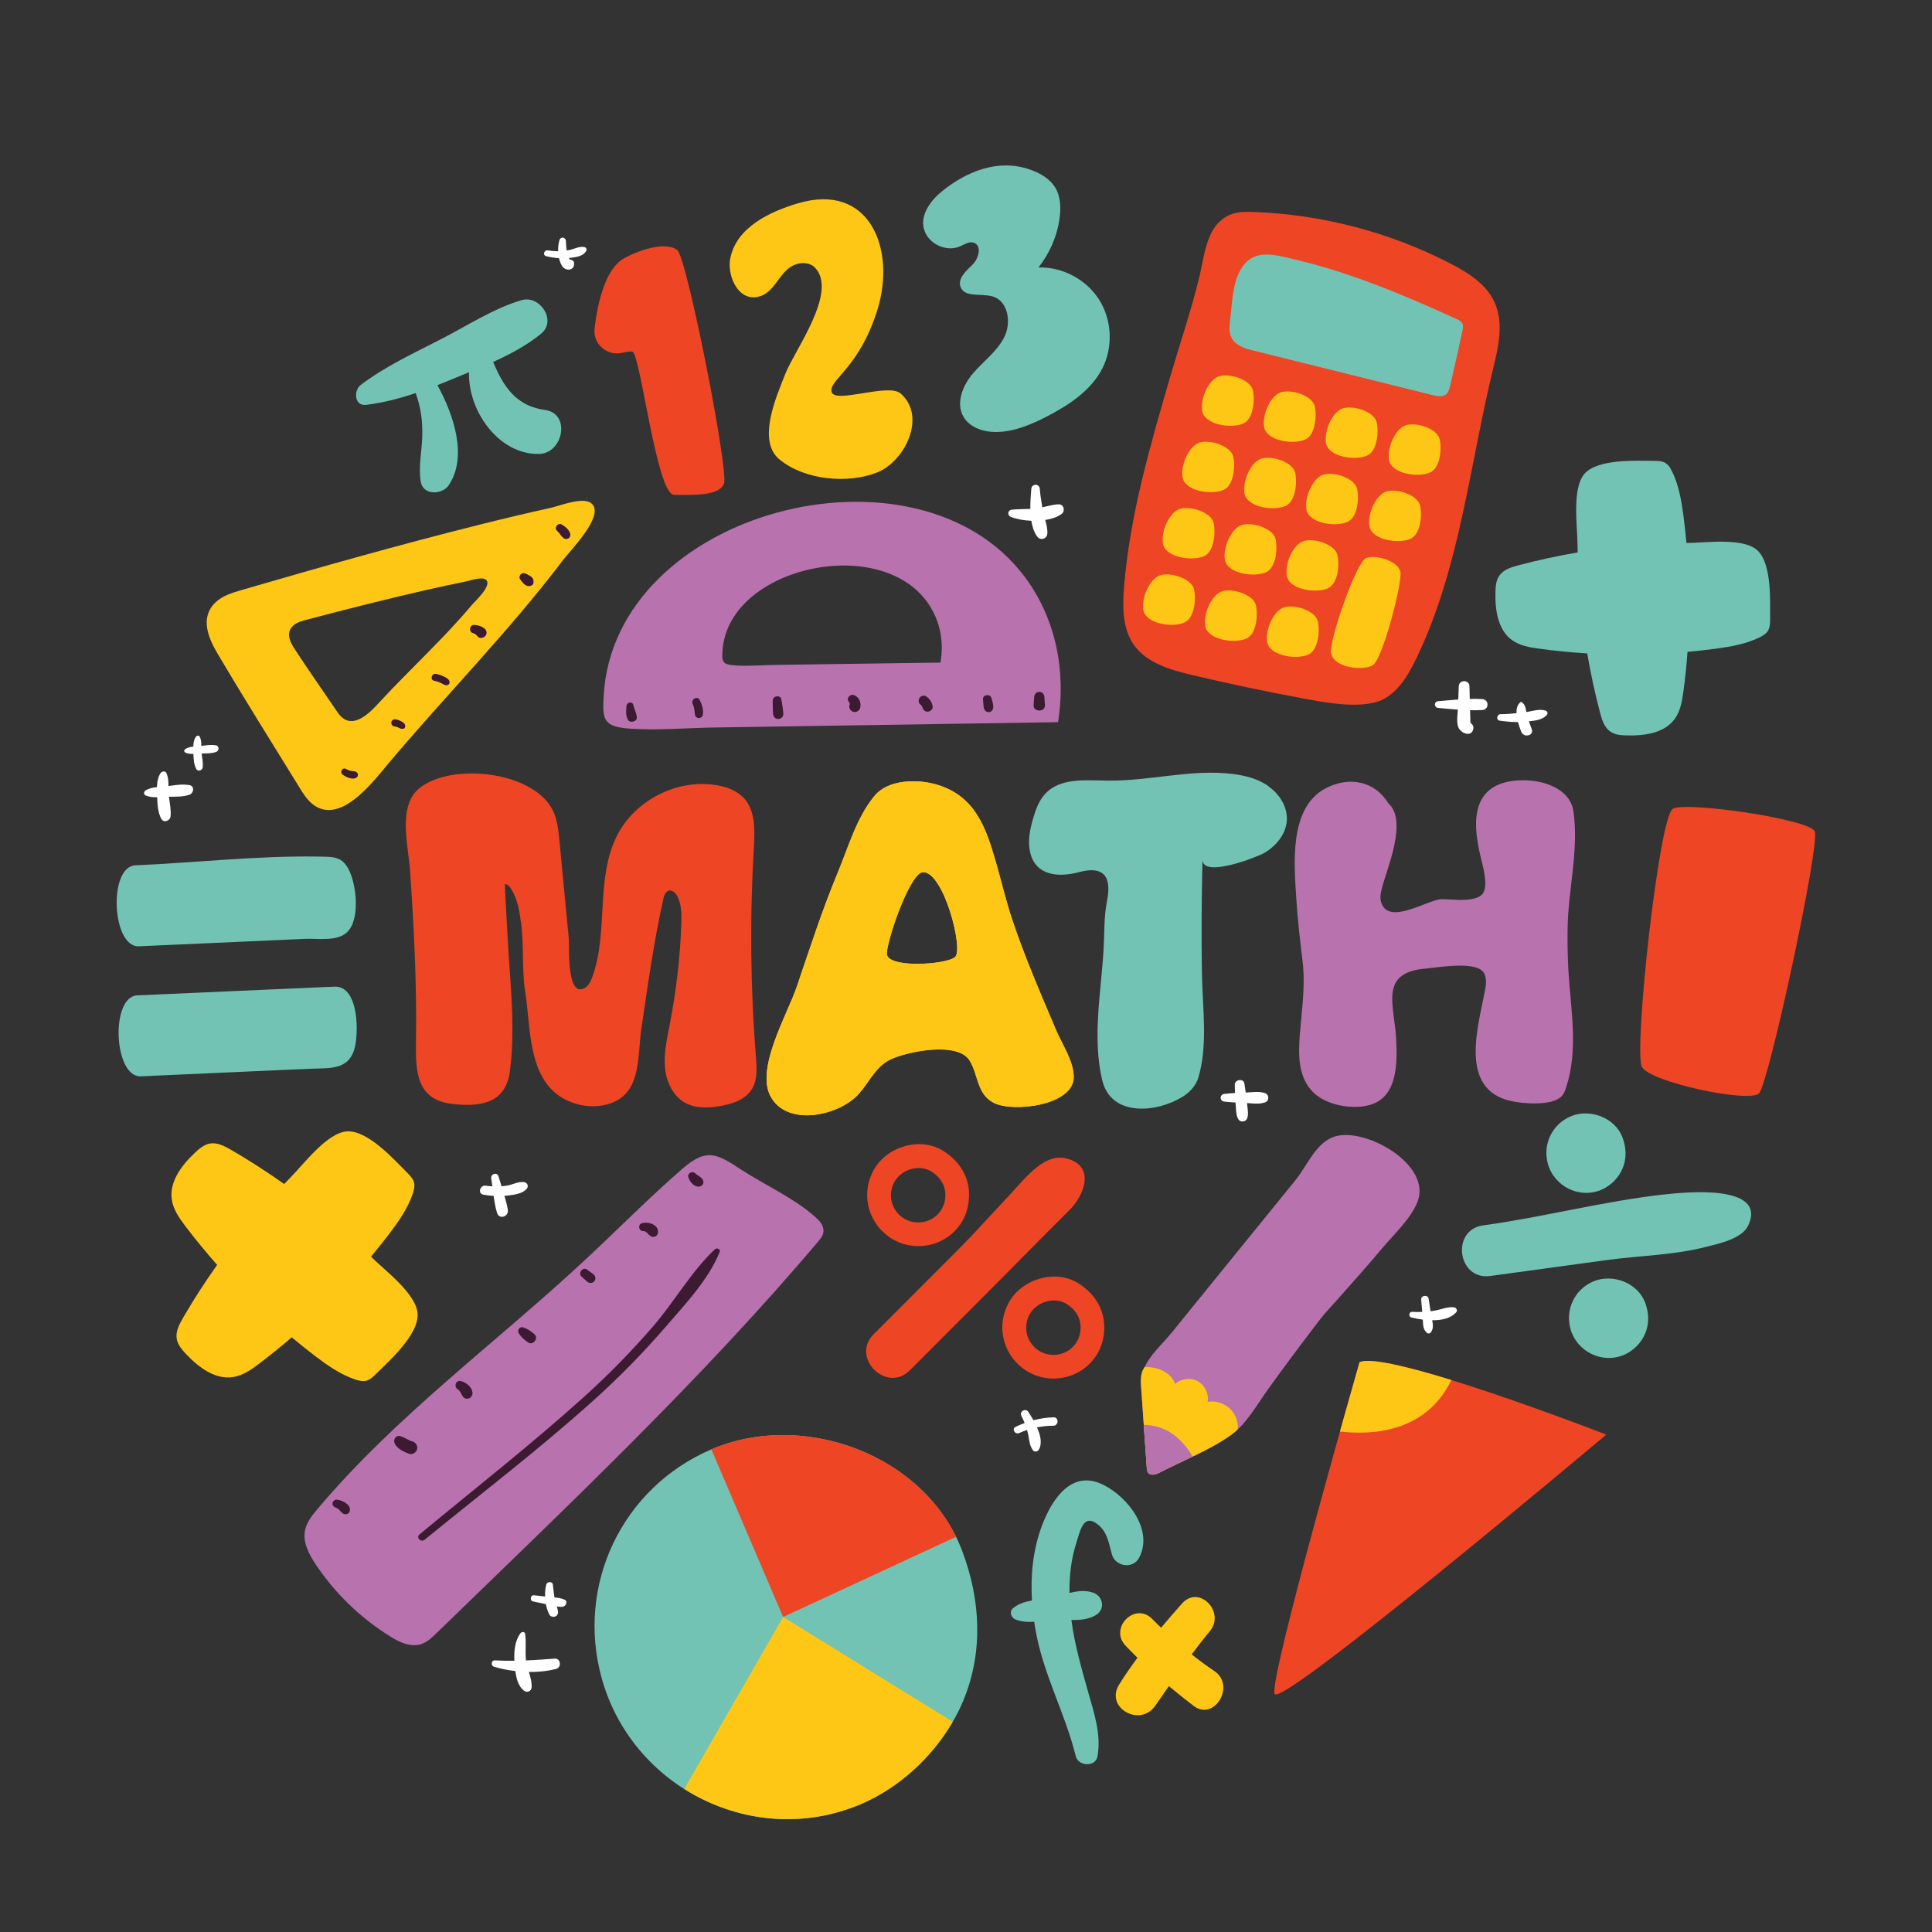 <?xml version="1.0" encoding="utf-8"?>
<!-- Generator: Adobe Illustrator 23.1.0, SVG Export Plug-In . SVG Version: 6.00 Build 0)  -->
<svg version="1.1" id="Layer_1" xmlns="http://www.w3.org/2000/svg" xmlns:xlink="http://www.w3.org/1999/xlink" x="0px" y="0px"
	 viewBox="0 0 2000 2000" style="enable-background:new 0 0 2000 2000;" xml:space="preserve">
<rect x="0" y="0" width="2000" height="2000" fill="#333333" stroke="none"/>
<style type="text/css">
	.st0{fill:#FFC715;}
	.st1{fill:#B872AE;}
	.st2{fill:#73C3B4;}
	.st3{fill:#EE4524;}
	.st4{fill:#3C1A32;}
	.st5{fill:#FFFFFF;}
</style>
<path class="st0" d="M612,520.9c-8.8-6.9-32.7,2.8-42.2,4.9c-24.5,5.4-48.9,11.2-73.2,17.3c-82.8,20.7-164.8,43.9-246.8,67.8
	c-9.6,2.8-19.6,5.8-26.8,12.8c-16.2,15.6-7.5,36.5,2.1,52.7c27.6,46.7,56.4,92.6,84.9,138.8c3.8,6.2,7.8,12.6,13.5,17.2
	c28.3,22.4,62.1-22.4,77.7-41c59.2-70.5,126-138,182.1-212.2C590.2,569.9,627.2,533,612,520.9z M488,626.8
	c-28.7,34.2-62.9,65.4-93.1,97.9c-8,8.6-25.3,29.3-39.7,18.9c-2.9-2.1-5-5-6.9-7.9c-14.6-21.3-29.3-42.5-43.4-64
	c-4.9-7.5-9.4-17.1-1.1-24.3c3.7-3.2,8.8-4.6,13.7-5.9c41.9-11,83.9-21.7,126.2-31.3c12.5-2.8,24.9-5.5,37.5-8
	c4.9-1,17.1-5.4,21.6-2.3C510.4,605.6,491.5,622.6,488,626.8z"/>
<g>
	<path class="st1" d="M1200.4,1524.3c-3.8,2-9.1,3.7-11.8,0.3c-1.2-1.5-1.4-3.5-1.5-5.3c-2-27.9-3.9-55.8-5.9-83.7
		c-1.7-24.7,17.7-38.8,31.6-55.9c8.6-10.6,17.1-21.1,25.7-31.7c17.1-21.1,34.3-42.2,51.4-63.3c17.1-21.1,34.3-42.2,51.4-63.3
		c11.9-14.7,20.9-38.7,40.4-44.9c31.5-9.9,100.8,29,85.7,67.6c-6.8,17.4-25,34.3-36.8,48.4c-15.1,17.9-30.7,35.4-46.3,53
		c-6,6.8-12.4,13.4-17.9,20.5c-18.3,23.9-36.4,47.9-53.9,72.4c-11.6,16.1-21.9,35.5-38.4,47.2
		C1251.9,1501.3,1224.5,1511.9,1200.4,1524.3z"/>
	<path class="st0" d="M1182.1,1420.7c-1.5,4.8-1.2,10-0.8,15c2,27.9,3.9,55.8,5.9,83.7c0.1,1.9,0.3,3.9,1.5,5.3
		c2.7,3.3,8,1.6,11.8-0.3c24.1-12.5,51.5-23.1,73.7-38.8c2.5-1.8,4.9-3.8,7.1-5.9c0.5-6.4-1.3-13-5.1-18.1
		c-5.9-7.9-16.4-12.1-26.1-10.4c1.5-8.2-2.8-17.2-10.1-21.3c-7.3-4.1-17.2-2.9-23.4,2.7c-4.8-12.3-18.1-17.7-31.7-17.5
		C1183.7,1416.8,1182.7,1418.7,1182.1,1420.7z"/>
	<path class="st1" d="M1188.6,1524.7c2.7,3.3,8,1.6,11.8-0.3c11-5.7,22.7-11,34.2-16.6c-1.2-2.2-2.6-4.4-4.1-6.5
		c-5.7-7.9-12.7-14.9-21.1-19.7c-7.7-4.3-16.5-6.5-25.4-6.6c1,14.8,2.1,29.6,3.1,44.4C1187.3,1521.2,1187.5,1523.2,1188.6,1524.7z"
		/>
</g>
<g>
	<path class="st2" d="M1819,569.5c-15-13.3-54-7.5-72.4-7.4c-0.3,0-0.5,0-0.8,0c-0.9-9.7-1.9-19.3-3.2-29
		c-2.1-15.4-4.8-31.1-11.7-45.1c-1.6-3.3-3.6-6.7-6.7-8.6c-3.4-2.1-7.6-2.3-11.5-2.3c-18.6-0.1-58.4-2.3-72.3,13.2
		c-13.3,15-7.5,54-7.4,72.4c0,3.1,0.1,6.1,0.2,9.2c-20.8,3.5-41.4,8-61.7,13.4c-7.3,1.9-15.1,4.4-19.4,10.6c-3.4,4.8-3.9,11.1-4,17
		c-0.5,18.2,2.3,39,17.1,49.7c8,5.8,18.3,7.6,28.1,8.9c16.5,2.3,33.2,3.9,49.8,4.9c3.5,20.7,8,41.2,13.3,61.5
		c1.9,7.3,4.4,15.1,10.6,19.4c4.8,3.4,11.1,3.9,17,4c18.2,0.5,39-2.3,49.7-17.1c5.8-8,7.6-18.3,8.9-28.1c1.9-13.7,3.3-27.5,4.3-41.3
		c9.9-0.9,19.7-2,29.5-3.3c15.4-2.1,31.1-4.8,45.1-11.7c3.3-1.6,6.7-3.6,8.6-6.7c2.1-3.4,2.3-7.6,2.3-11.5
		C1832.3,623.2,1834.5,583.4,1819,569.5z"/>
</g>
<g>
	<path class="st2" d="M1780.6,1235.3c-21.3-2.7-47.1,0.1-57,1.1c-63.2,6.9-125.2,23.5-188.2,32.1c-33.7,4.6-26.6,57,7.2,52.4
		c0,0,120.7-16.5,120.8-16.5c34.4-4.7,69.1-5,103-13.7c12.8-3.3,37.1-8.3,43.4-22.2C1819.9,1246.6,1802.7,1238.1,1780.6,1235.3z"/>
	<path class="st2" d="M1679.6,1177.5c-7.8-20.7-34-30.3-53.8-21.8c-19.1,8.2-29,29-23.5,48.9c6.5,23.6,32.7,36.8,55.6,27
		c9.5-4.1,17.9-12.5,21.8-22.1C1684.1,1199.1,1683.5,1187.9,1679.6,1177.5z"/>
	<path class="st2" d="M1703,1348.4c-7.8-20.7-34-30.3-53.8-21.8c-19.1,8.2-29,29-23.5,48.9c6.5,23.6,32.7,36.8,55.6,27
		c9.5-4.1,17.9-12.5,21.8-22.1C1707.5,1370,1706.9,1358.8,1703,1348.4z"/>
</g>
<g>
	<path class="st2" d="M344.1,887.4c-4.3-0.6-9.4-0.6-15.4-0.7c-63-0.9-125.7,6.3-188.6,9.1c-28.1,1.2-24.4,85.1,3.7,83.8
		c0,0,100.4-4.5,100.5-4.5c23.7-1.1,47.5-2.1,71.2-3.2c12.9-0.6,33.3,3,43.6-6.7c13.8-12.9,9.9-47.3,3-62.7
		C357.5,892,352,888.6,344.1,887.4z"/>
	<path class="st2" d="M346.2,1021.4c0,0-21.4,0.9-21.4,0.9c-60.9,2.7-121.8,5.4-182.7,8.1c-28.1,1.2-24.4,85.1,3.7,83.8
		c0,0,100.4-4.5,100.5-4.5c24.7-1.1,51.6-2.4,77.2-3.4c17.4-0.7,35.9,1.2,42.8-18.5C371.7,1072.7,372.2,1020.1,346.2,1021.4z"/>
</g>
<g>
	<path class="st2" d="M996.2,1605.9c-37.5-99.9-164.6-146.4-259.9-105.5c-92.5,39.8-140.1,140.3-113.5,236.6
		c31.5,114.2,158.2,177.7,268.7,130.5c46.1-19.7,86.3-60.5,105.6-106.8C1018.1,1710.2,1015.1,1656.1,996.2,1605.9z"/>
	<path class="st3" d="M989.7,1590.9c-44-89.5-162.9-129.4-253.3-90.5l74.3,173.5L989.7,1590.9z"/>
	<path class="st0" d="M986.2,1782.4l-175.5-108.5l-102.3,178c52.8,33.4,120.6,42.3,183.2,15.5
		C930.2,1850.9,964.7,1819.4,986.2,1782.4z"/>
</g>
<g>
	<path class="st3" d="M1211.4,390c-20.8,71.4-41.8,143.4-47.8,217.6c-1.7,20.7-1.7,43.1,10.2,60c13.3,18.9,37.7,25.8,60.2,31.2
		c37.4,8.8,75,16.8,112.7,23.8c24.6,4.6,66.5,13,87.8-0.1c16-9.9,25.4-27.4,33.4-44.5c43.7-92.7,53.7-197.7,78-297.3
		c5.5-22.3,10.8-46.7,1.3-67.7c-8.6-19-27.6-30.9-46.1-40.4c-63.1-32.5-133.6-50.9-204.5-53.2c-7.2-0.2-14.6-0.3-21.4,2.2
		c-26.3,9.6-27.9,41.2-33.4,64C1233.4,320.7,1221.5,355.4,1211.4,390z"/>
	<path class="st2" d="M1273.4,331.4c-0.8,6.3-1.3,13.2,1.8,18.8c4.3,7.8,14,10.7,22.6,12.8c61.9,15.4,123.7,30.7,185.6,46.1
		c4.5,1.1,9.6,2.1,13.3-0.7c2.8-2.1,3.7-5.8,4.5-9.2c4.4-18.9,8.7-37.8,12.7-56.8c0.5-2.4,1-5,0-7.3c-1.2-2.5-3.9-3.9-6.4-5
		c-53.2-24.3-109.9-48.2-167.9-61.7c-20.4-4.7-41.1-11.4-54.3,9.1C1275.6,292.6,1275.6,314.1,1273.4,331.4z"/>
	<path class="st0" d="M1244.4,425c2.1,14.9,30.3,19,42.7,13.4c10.6-4.8,12.1-24.8,9.8-34.6c-2.7-11-24.7-18-35.5-14.1
		C1251.2,393.5,1242.6,412,1244.4,425z"/>
	<path class="st0" d="M1308.5,441.6c2.1,14.9,30.3,19,42.7,13.4c10.6-4.8,12.1-24.8,9.8-34.6c-2.7-11-24.7-18-35.5-14.1
		C1315.2,410.1,1306.7,428.6,1308.5,441.6z"/>
	<path class="st0" d="M1372.6,458.2c2.1,14.9,30.3,19,42.7,13.4c10.6-4.8,12.1-24.8,9.8-34.6c-2.7-11-24.7-18-35.5-14.1
		C1379.3,426.7,1370.8,445.2,1372.6,458.2z"/>
	<path class="st0" d="M1437.8,475.7c2.1,14.9,30.3,19,42.7,13.4c10.6-4.8,12.1-24.8,9.8-34.6c-2.7-11-24.7-18-35.5-14.1
		C1444.6,444.1,1436,462.6,1437.8,475.7z"/>
	<path class="st0" d="M1224.1,493.7c2.1,14.9,30.3,19,42.7,13.4c10.6-4.8,12.1-24.8,9.8-34.6c-2.7-11-24.7-18-35.5-14.1
		C1230.9,462.1,1222.3,480.6,1224.1,493.7z"/>
	<path class="st0" d="M1288.2,510.3c2.1,14.9,30.3,19,42.7,13.4c10.6-4.8,12.1-24.8,9.8-34.6c-2.7-11-24.7-18-35.5-14.1
		C1294.9,478.7,1286.4,497.3,1288.2,510.3z"/>
	<path class="st0" d="M1352.3,526.9c2.1,14.9,30.3,19,42.7,13.4c10.6-4.8,12.1-24.8,9.8-34.6c-2.7-11-24.7-18-35.5-14.1
		C1359,495.4,1350.5,513.9,1352.3,526.9z"/>
	<path class="st0" d="M1417.5,544.3c2.1,14.9,30.3,19,42.7,13.4c10.6-4.8,12.1-24.8,9.8-34.6c-2.7-11-24.7-18-35.5-14.1
		C1424.3,512.8,1415.8,531.3,1417.5,544.3z"/>
	<path class="st0" d="M1203.8,562.3c2.1,14.9,30.3,19,42.7,13.4c10.6-4.8,12.1-24.8,9.8-34.6c-2.7-11-24.7-18-35.5-14.1
		C1210.6,530.8,1202,549.3,1203.8,562.3z"/>
	<path class="st0" d="M1267.9,579c2.1,14.9,30.3,19,42.7,13.4c10.6-4.8,12.1-24.8,9.8-34.6c-2.7-11-24.7-18-35.5-14.1
		C1274.7,547.4,1266.1,565.9,1267.9,579z"/>
	<path class="st0" d="M1332,595.6c2.1,14.9,30.3,19,42.7,13.4c10.6-4.8,12.1-24.8,9.8-34.6c-2.7-11-24.7-18-35.5-14.1
		C1338.7,564,1330.2,582.5,1332,595.6z"/>
	<path class="st0" d="M1377.8,675.7c2.1,14.9,30.3,19,42.7,13.4c10.6-4.8,31.6-87.5,29.2-97.3c-2.7-11-24.7-18-35.5-14.1
		C1404,581.5,1376,662.7,1377.8,675.7z"/>
	<path class="st0" d="M1183.5,631c2.1,14.9,30.3,19,42.7,13.4c10.6-4.8,12.1-24.8,9.8-34.6c-2.7-11-24.7-18-35.5-14.1
		C1190.3,599.5,1181.7,618,1183.5,631z"/>
	<path class="st0" d="M1247.6,647.6c2.1,14.9,30.3,19,42.7,13.4c10.6-4.8,12.1-24.8,9.8-34.6c-2.7-11-24.7-18-35.5-14.1
		C1254.4,616.1,1245.8,634.6,1247.6,647.6z"/>
	<path class="st0" d="M1311.7,664.2c2.1,14.9,30.3,19,42.7,13.4c10.6-4.8,12.1-24.8,9.8-34.6c-2.7-11-24.7-18-35.5-14.1
		C1318.4,632.7,1309.9,651.2,1311.7,664.2z"/>
</g>
<g>
	<path class="st2" d="M564.2,424.4c-30.3-4.2-43.1-24.4-53.7-49.7c17.8-8.1,35.1-17.3,49.7-29.3c16.5-13.5-1.3-40.2-20.2-34.7
		c-28.7,8.4-56.1,26.3-82.7,40c-28.5,14.7-58.3,28.4-83.9,47.8c-7.5,5.7-6.7,22.1,5.6,20.6c17.6-2.1,34.6-6.6,51.3-12.2
		c5.4,14.7,7.3,29.3,6.8,45.4c-0.5,15.7-4,30.5-1.6,46.1c2.2,14.7,22.3,14,29.1,3.8c19.7-29.5,5-73.1-11.8-103.5
		c7.1-2.8,14.1-5.6,21.2-8.6c3.8-1.6,7.6-3.2,11.5-4.8c-1.1,40.3,31,85.6,72.6,84.6C583,469.4,591.2,428.1,564.2,424.4z"/>
</g>
<g>
	<path class="st3" d="M1731.4,837.5c10.6-8.5,141.4,10.1,147.2,23.1c5.8,13-47.6,261.2-57.7,271.3c-10.1,10.1-112.6-11.5-121.2-27.4
		C1691,1088.5,1716.9,849,1731.4,837.5z"/>
</g>
<g>
	<path class="st3" d="M1078.4,1204.7c-12.5,8-23.4,21.8-31.5,30.4c-18.8,19.9-37,40.5-56.3,59.8c0,0-86.2,86.3-86.2,86.3
		c-24.1,24.1,13.3,61.5,37.4,37.4c0,0,86.2-86.3,86.2-86.3c26.3-26.4,52.3-53.1,78.8-79.3c15.7-15.5,28.2-46.8-4.1-54.1
		C1094.2,1197.1,1086,1199.8,1078.4,1204.7z"/>
	<path class="st3" d="M1001.6,1224c-3.7-14-13-25-25.1-32.6c-24-15.1-58.4-4.5-71.9,19.5c-13.2,23.3-7,52.2,14.1,68.3
		c25,19.1,62,12.1,77.8-15.6C1003,1252,1004.9,1236.9,1001.6,1224z M975,1251.4c-8.4,14.8-28.2,18.5-41.5,8.4
		c-11.3-8.6-14.5-24-7.5-36.5c7.2-12.8,25.6-18.5,38.4-10.4c6.4,4,11.4,9.9,13.4,17.4C979.6,1237.2,978.5,1245.2,975,1251.4z"/>
	<path class="st3" d="M1141.5,1361.1c-3.7-14-13-25-25.1-32.6c-24-15.1-58.4-4.5-71.9,19.5c-13.2,23.3-7,52.2,14.1,68.3
		c25,19.1,62,12.1,77.8-15.6C1143,1389.1,1144.9,1374,1141.5,1361.1z M1115,1388.5c-8.4,14.8-28.2,18.5-41.5,8.4
		c-11.3-8.6-14.5-24-7.5-36.5c7.2-12.8,25.6-18.5,38.4-10.4c6.4,4,11.4,9.9,13.4,17.4C1119.5,1374.2,1118.5,1382.3,1115,1388.5z"/>
</g>
<g>
	<path class="st3" d="M1407.4,1410.1c0,0-93.8,327.6-88,343.4c5.8,15.9,343.4-268.4,343.4-268.4S1436.3,1397.1,1407.4,1410.1z"/>
	<path class="st0" d="M1502.4,1428.6c-44.7-13.8-84-23.4-95-18.5c0,0-8.5,29.8-20.3,71.8C1418.6,1485.6,1476,1483.8,1502.4,1428.6z"
		/>
</g>
<g>
	<path class="st0" d="M432.3,1360c-1.2-20.7-34.1-45-47.6-58.5c-0.2-0.2-0.4-0.4-0.6-0.6c6.4-7.7,12.7-15.6,18.8-23.6
		c9.8-12.9,19.2-26.3,24.4-41.6c1.2-3.6,2.2-7.5,1.4-11.2c-0.9-4-3.9-7.2-6.8-10.1c-13.6-13.7-41.1-44.5-62.6-43.2
		c-20.7,1.2-45,34.1-58.5,47.6c-2.2,2.3-4.4,4.6-6.6,6.9c-17.8-12.6-36.1-24.4-55-35.4c-6.8-3.9-14.3-7.9-22-6.5
		c-6,1.1-10.9,5.3-15.4,9.5c-13.8,13-26.9,30.2-23.9,48.9c1.6,10.2,7.8,18.9,14,27.1c10.4,13.8,21.4,27.1,32.9,40.1
		c-12.6,17.7-24.4,36-35.3,54.8c-3.9,6.8-7.9,14.3-6.5,22c1.1,6,5.3,10.9,9.5,15.4c13,13.8,30.2,26.9,48.9,23.9
		c10.2-1.6,18.9-7.8,27.1-14c11.4-8.7,22.6-17.7,33.5-27.1c7.9,6.6,15.9,13,24,19.2c12.9,9.8,26.3,19.2,41.6,24.4
		c3.6,1.2,7.5,2.2,11.2,1.4c4-0.9,7.2-3.9,10.1-6.8C402.8,1409,433.6,1381.5,432.3,1360z"/>
</g>
<g>
	<path class="st3" d="M646.2,267.3c19.9-10.9,45-16.7,55-8.3c10,8.3,53.3,228.3,48.3,241.6c-5,13.3-33.3,11.7-51.6,11.7
		c-18.3,0-35-146.6-43.3-148.3c-2.1-0.4-5.8,0.1-10.2,1.2c-16,3.8-31-9.2-28.9-25.5C618.8,312.4,626.9,277.9,646.2,267.3z"/>
	<path class="st0" d="M758.3,289.6c-2.8-7.2-3.6-15.3-2.4-21.7c6.2-32.8,41.5-48.9,70-57.4c74.6-22.2,101.6,47.6,82.6,109.5
		c-19.1,61.9-50.8,73-47.6,85.7c3.2,12.7,58.7-9.5,71.4,1.6c27.7,24.3,3.7,70.8-24.3,81.8c-30.7,12.1-75.3,7.8-101.1-13.5
		c-23.9-19.7-2.5-66.6,6.1-88.7c9.4-24.1,54.5-84.2,30.9-109.6c-5.9-6.4-16.6-6.1-24.2-1.8c-13.8,7.9-18.2,27.9-34.7,31.7
		C771.9,310.3,762.7,301,758.3,289.6z"/>
	<path class="st2" d="M993.9,255c4.5-2,9.3-5.3,14-3.8c8.8,2.7,5.4,16.4-1.2,22.8c-6.6,6.5-15.5,14.2-12.4,22.9
		c4.3,11.6,21.8,6.4,33.7,10.1c15.7,4.9,19.1,27.1,11.7,41.8c-7.3,14.8-21.4,24.9-32.1,37.3c-10.8,12.5-18.5,30.8-10.3,45.2
		c6.5,11.4,20.9,16,34,15.9c19-0.2,37-8,53.8-16.8c22.4-11.7,44.6-26.6,56.1-49.1c11.2-22.1,9.9-50.2-3.4-71.1
		c-13.3-21-38.1-34.1-62.9-33.3c11.8-14.7,19.5-32.6,22-51.3c1.4-10.6,1.1-22-4.4-31.2c-5.7-9.5-16-15.4-26.6-19
		c-32.6-11.2-64.8,1.8-90.5,22.4c-11.1,8.9-23,23.9-19,39C960.3,252.2,979.4,261.4,993.9,255z"/>
</g>
<g>
	<path class="st2" d="M1142.4,1537.2c-33.1-16.8-53.7,15.1-63.9,42.5c-9.2,24.6-11.8,51-10.2,77.1c-7.2,1.3-14.1,3.4-19.7,8.1
		c-3.9,3.2-2.1,8.7,1.5,11c0,0-0.1,0.1-0.1,0.1c0.2,0.1,0.4,0.1,0.6,0.2c0.4,0.2,0.8,0.3,1.3,0.5c6,2.2,12.3,2.6,18.7,2.1
		c0.5,3.4,1,6.9,1.7,10.3c8.2,45.1,30.5,84.9,41.3,128.8c2.6,10.7,20.7,11.7,22.6,0c3.8-22.9-3.5-44.2-9.7-66.1
		c-6.9-24.7-14.1-49.3-17.4-74.8c9.1,0.1,18-0.5,25.7-5.3c9.6-6,7.1-19.3-3-22.9c-7.9-2.9-16.3-1.8-24.7,0.2
		c-0.2-17.5,1.7-35,7.1-51.8c4-12.6,7.2-30.6,21.9-19.4c10.4,8,11.7,19.8,15,31.5c3.5,12.3,21.4,15.3,27.9,3.6
		C1194.5,1584.4,1168,1550.1,1142.4,1537.2z"/>
	<path class="st0" d="M1257,1729.8c-8.1-5.4-15.8-11.2-23.4-17.2c6.1-8.1,12.3-16.2,18.8-24c16.5-19.8-11.1-48.4-28.7-28.7
		c-7.3,8.2-14.6,16.6-21.7,25.1c-3.1-3-6.3-6-9.3-9.1c-17.7-18-44.8,9.3-27.6,27.6c4,4.3,8.2,8.4,12.4,12.6
		c-6.7,9.1-13.1,18.3-19,27.8c-14.9,24,21.7,44.5,37.4,21.9c4.7-6.8,9.4-13.6,14.1-20.3c8.5,7,17.1,13.9,25.9,20.6
		C1257,1781.9,1279.6,1744.9,1257,1729.8z"/>
</g>
<g>
	<path class="st3" d="M753.5,815.8c-4.4-1.6-9.1-2.7-13.7-3.3c-40.1-5.8-82.7,16.3-101,52.4c-22.6,44.5-8.7,99.5-25.6,146.4
		c-1.7,4.7-4,9.6-8.5,11.8c-18.5,9.1-15.2-43.9-15.9-51.7c-3.2-33.8-6.5-67.6-9.7-101.4c-1.1-11.1-2.2-22.6-7.5-32.4
		c-21.3-39.5-104.2-48.2-137.3-21.8c-23.1,18.4-11.5,60.5-9.8,85.3c4,59.3,7.1,118.4,6.1,177.9c-0.5,30.9,0.9,59.7,37.8,63.8
		c30.5,3.5,55.4-1.4,59.5-34.3c5-39.6,1.5-79.6-1.3-119.2c-0.3-4.6-4.3-74.2-3.9-74.2c3.8,0.6,5.2,3,7.2,6.4
		c6.1,10.1,8,22.7,9.5,34.2c3.2,23.5,0.6,47.7,4.3,71.1c5.1,32.1,3,74.1,26,99.7c16.1,17.8,45.6,24.1,67.3,13.6
		c26.8-13,23.1-48.9,26.8-74.2c6.7-45.1,12.9-90.8,22.9-135.4c0.8-3.5,2.2-7.6,5.7-8.5c3.5-0.9,6.8,2.3,8.5,5.4
		c4.6,8.3,4.7,18.3,4.4,27.7c-1,34.4-5.4,71.8-12.2,106.5c-2.8,14.5-6.1,29.2-4.7,43.9c1.4,14.7,8.6,29.8,21.7,36.6
		c10.3,5.3,22.7,4.9,34.1,3.1c13.3-2.1,27.7-6.7,34.5-18.3c5.5-9.4,4.7-21.1,3.9-32c-5.8-72.5-6.5-145.4-2.2-218
		c1-17.6,1.7-37.2-10-50.4C765.8,821.6,759.9,818.1,753.5,815.8z"/>
	<path class="st2" d="M1311.5,812.7c-10.5-6.8-23.1-10-35.5-11.5c-43-5.3-86.2,7.5-129.5,6.9c-22.5-0.3-48.4-3.1-64,13.1
		c-6.8,7-10.2,16.5-13,25.9c-3.2,11.1-5.7,22.9-3.3,34.3c5.3,25.7,30.1,27,50.9,21.4c26.8-7.2,33.7,6.1,28.8,30.2
		c-3.2,16.1-2.5,33.9-3.5,50.3c-2.6,43.9-11.8,91.3-1.4,134.9c9.2,38.4,56.4,33.6,82.8,17.4c7.6-4.6,14.1-11.5,16.7-19.9
		c10-33.6,4.4-71.3,3.8-105.7c-0.8-40.2-0.4-80.3,0.5-120.4c-0.5,20.2,57.4-2.7,64.3-6.8c12.1-7.2,22.2-19.5,23-33.6
		c0.8-13.5-7.1-26.5-18.1-34.5C1313.1,813.8,1312.3,813.3,1311.5,812.7z"/>
	<path class="st1" d="M1622.8,960.1c0.7-40.2,11.6-79.2,6.1-119.7c-3.3-24.5-31.9-33-53-32.7c-51,0.8-53.1,38.9-43.2,79.1
		c2.3,9.4,7.2,26.7,3.5,36c-4.9,12.6-33.8,7.9-43.8,8c-14.4,0.3-56.3,28.7-62.9,2.2c-1.2-4.8,0.1-9.8,1.3-14.6
		c5.1-19.6,26.7-69.1,6.3-86.9c-14.2-23.4-40.9-27.9-64.5-15.6c-38.5,20-32.9,78.2-30.7,114.1c1.3,21.7,3.9,43.3,6.5,64.9
		c3.1,25.2-0.8,50.4-2.8,75.6c-1.6,21.1-2.2,44.4,14,60.4c13.4,13.3,40.1,17.9,57.9,13.1c29.6-8,29-43.7,27.8-68.3
		c-1.7-35.2-18.4-69.1,31-73.1c12.1-1,53.5-8.6,60.2,5.2c2.6,5.3,1.9,11.5,0.8,17.3c-7.1,37.7-27.4,102.3,26.5,114.6
		c12.1,2.8,43.5,5.6,53-5.1c2.2-2.4,3.4-5.6,4.4-8.7c13-39.5,4.8-80.7,2.4-121.1C1622.8,990,1622.5,975,1622.8,960.1z"/>
	<path class="st0" d="M1093.4,1066.7c-16.1-37.9-32.8-76.4-45.8-115.4c-6.6-20-11.3-40.3-17.1-60.4c-10.1-34.8-21.4-66.4-59.5-78.3
		c-20.1-6.3-51.3-6.3-65.8,11.4c-18.5,22.4-26.8,52.5-37.8,78.9c-16.2,38.9-29.1,79-42.7,118.9c-9.5,28-42.7,84-27,113.2
		c17.3,32.1,71.1,19.8,91.1-2.4c10.4-11.5,17.5-28,31.9-35.3c16.9-8.6,70.8-19.9,83.2,0.8c9.1,15.2,7.3,34.8,25.1,43.7
		c19.9,9.9,82.4,2.7,82.5-26.8C1111.6,1098.8,1099.6,1081.2,1093.4,1066.7z M988.7,990.7c-9.1,8.1-71.7,12.1-70.7-4
		c1-16.2,24.2-83.2,37.4-83.8C976.6,901.8,997.8,982.6,988.7,990.7z"/>
	<path class="st0" d="M1093.4,1066.7c-16.1-37.9-32.8-76.4-45.8-115.4c-6.6-20-11.3-40.3-17.1-60.4c-10.1-34.8-21.4-66.4-59.5-78.3
		c-20.1-6.3-51.3-6.3-65.8,11.4c-18.5,22.4-26.8,52.5-37.8,78.9c-16.2,38.9-29.1,79-42.7,118.9c-9.5,28-42.7,84-27,113.2
		c17.3,32.1,71.1,19.8,91.1-2.4c10.4-11.5,17.5-28,31.9-35.3c16.9-8.6,70.8-19.9,83.2,0.8c9.1,15.2,7.3,34.8,25.1,43.7
		c19.9,9.9,82.4,2.7,82.5-26.8C1111.6,1098.8,1099.6,1081.2,1093.4,1066.7z M988.7,990.7c-9.1,8.1-71.7,12.1-70.7-4
		c1-16.2,24.2-83.2,37.4-83.8C976.6,901.8,997.8,982.6,988.7,990.7z"/>
</g>
<path class="st4" d="M369.5,799.7c-2-1.7-3.6-1.3-5.9-1.6c-1.9-0.3-3.7-1.1-5.3-2c-3.9-2.3-7,3.4-3.5,5.9c3.7,2.6,10.7,6,14.7,2.6
	C370.9,803.4,370.8,800.8,369.5,799.7z"/>
<path class="st4" d="M415.9,747c-1.9-1.1-4-1.9-6.1-2.3c-2-0.4-4.1,0.6-4.6,2.6c-0.5,1.8,0.6,4.3,2.6,4.6c1.7,0.2,3.3,0.6,4.8,1.4
	c1.9,0.9,2.9,1.5,5.1,1.1c1-0.2,1.8-1.3,1.8-2.4C419.4,749.4,418.1,748.2,415.9,747z"/>
<path class="st4" d="M459.8,700.5c-2.7-1.3-5.5-2.3-8.4-2.9c-4.6-0.9-6.6,6.2-2,7.1c2.4,0.5,4.8,1.2,7,2.3c2.3,1.1,4.2,2.9,6.9,2.2
	c1.1-0.3,2.2-1.5,2.1-2.8C465.3,703.3,462.5,701.8,459.8,700.5z"/>
<path class="st4" d="M501.1,650.3c-3-2.2-6.6-3.3-10.3-3.4c-4.9-0.1-5.9,7.2-1.2,8.5c2.1,0.6,3.5,1.7,4.8,3.4c2,2.6,6.3,1.7,8.1-0.5
	C504.7,655.5,503.7,652.3,501.1,650.3z"/>
<path class="st4" d="M549.6,596.8c-1.7-1.2-3.5-2.1-5.4-3c-1.8-0.8-3.7-0.8-5.1,0.7c-1.2,1.2-1.8,3.6-0.7,5.1
	c2.7,3.7,6.1,8.7,11.3,6.7c1.1-0.4,2.3-1.2,2.5-2.5C552.6,600.9,552.1,598.6,549.6,596.8z"/>
<path class="st4" d="M590.3,552.7c-1-4.4-5-7.4-8.7-9.7c-3.9-2.4-8.4,3.3-5,6.4c2.5,2.3,4,5.3,6.5,7.4
	C586.4,559.6,591.2,557.1,590.3,552.7z"/>
<g>
	<path class="st1" d="M1060.9,597.3c-112-150.1-425.4-69.1-436,123.2c-1.4,25.1-0.4,32,28.8,33.9c28.1,1.8,57.7-0.9,85.9-1.3
		c118.6-1.8,237.1-3.6,355.7-5.5C1103.5,696.1,1093.8,641.4,1060.9,597.3z M973.6,685.9c-56.9,0.8-113.8,1.6-170.7,2.4
		c-13.5,0.2-27.7,1.4-41.2,0.6c-14-0.8-14.5-3.9-13.8-14.9c5.1-84.7,155.5-120.4,209.2-54.3C972.9,639.1,977.5,663.2,973.6,685.9z"
		/>
	<path class="st4" d="M655.6,729.8c-1-4.2-6.7-2.8-7.1,1c-0.4,4.5-0.8,9.8,1.3,14c2.1,4.3,10.1,2.4,9.4-2.6
		C658.7,737.9,656.6,733.9,655.6,729.8z"/>
	<path class="st4" d="M724.3,724.6c-2.4-4.8-9.5-0.6-7.2,4.2c1.8,3.8,1.8,7.5,2.4,11.5c0.2,1.4,1.6,2.5,2.9,2.9
		c0.8,0.2,1.4,0.2,2.2,0c1.3-0.3,2.6-1.6,2.9-2.9C728.5,735,726.7,729.3,724.3,724.6z"/>
	<path class="st4" d="M808.9,724.1c-0.7-5.1-9.1-3.9-9,1.2c0.1,4.5,0,9.1,0.4,13.7c0.2,2.9,2.3,5.3,5.3,5.3c2.7,0,5.6-2.4,5.3-5.3
		C810.6,734,809.7,729,808.9,724.1z"/>
	<g>
		<polygon class="st4" points="879.6,729.2 879.6,729.2 879.6,729.2 		"/>
		<path class="st4" d="M884.7,719.8c-4.7-2.1-9.4,3.2-5.6,7.3c-0.4-0.4,0.5,0.8,0.1,0c0,0.1,0.2,0.9,0.3,1c0.1,0.4,0.1,0.8,0.2,1.1
			c0.2-0.5-0.2,0.4-0.3,0.7c-1,2.9,1.1,6.2,4,7c3,0.8,6.2-1,7-4C891.8,727.8,889.7,722.1,884.7,719.8z"/>
		<path class="st4" d="M879.5,729.3c0-0.1,0-0.1,0.1-0.1C879.5,728.6,879.5,728.7,879.5,729.3z"/>
	</g>
	<path class="st4" d="M958.8,720.9c-2.1-1.5-5.3-0.6-6.7,1.3c-1.4,1.9-1.7,5.2,0.4,6.9c1.7,1.3,1.9,1.9,2.6,3.8
		c0.9,2.4,3,4.2,5.8,3.8c2.4-0.4,4.8-2.5,4.6-5.2C964.9,726.9,962.4,723.4,958.8,720.9z"/>
	<path class="st4" d="M1026.4,722.8c-1.1-4.9-9.3-3.9-8.8,1.2c0.1,1.7,0.3,3.4,0.4,5.1c0.2,2.1,0.1,4.1,1.3,5.9
		c2.3,3.3,7.3,2.9,8.6-1.1C1029,730.5,1027.2,726.1,1026.4,722.8z"/>
	<path class="st4" d="M1081.1,721.3c-0.5-6.7-10-6.7-10.5,0c-0.2,2.9-0.4,5.8-0.6,8.6c-0.5,7.5,12.2,7.5,11.7,0L1081.1,721.3z"/>
</g>
<g>
	<path class="st1" d="M842.1,1258.2c1.8,1.6,3.6,3.2,5.3,4.9c3.5,3.5,5.9,8.6,4.8,13.4c-0.8,3.4-3.1,6.2-5.4,8.9
		c-121.6,143.8-260,274.2-395,405.3c-4.7,4.6-9.6,9.3-15.9,11.3c-10.9,3.5-22.5-2-32.2-8.1c-30.7-19.1-57.2-44.8-77.2-74.9
		c-6.8-10.3-13.1-22.3-10.8-34.5c1.6-8.6,7.3-15.7,13-22.4c81.2-96.5,184.4-171.7,276.7-257.6c33.8-31.4,66.1-64.3,101-94.6
		c25.9-22.4,36.2-15.2,62.6,2C791.6,1226.5,821.3,1240.1,842.1,1258.2z"/>
	<path class="st4" d="M349.4,1552.5c-5.3-0.8-7.3,6.2-2.2,8c1.6,0.6,3.1,1.6,4.3,2.8c1.8,1.8,3.2,4.4,6.4,4.2
		c1.4-0.1,3.2-0.7,3.8-2.2C364.7,1558.2,355.1,1553.4,349.4,1552.5z"/>
	<path class="st4" d="M427.1,1492.2c-4.5-1.3-8.3-4.2-12.7-5.5c-4.6-1.4-7.7,3.7-5.8,7.6c2.7,5.6,9.5,8.7,15,10.7
		c3.4,1.2,7.2-1.4,8.1-4.6C432.7,1496.8,430.5,1493.3,427.1,1492.2z"/>
	<path class="st4" d="M489,1440.9c-1.1-5.7-6.5-9.7-11.8-11.2c-5.1-1.5-7.8,5.6-3.5,8.4c2.6,1.7,3.5,4.3,5.1,7.1
		c1.3,2.4,4.5,3.4,6.9,2.3C488.4,1446.2,489.5,1443.7,489,1440.9z"/>
	<path class="st4" d="M553.3,1381.2c-1.7-1.5-3.5-2.8-5.4-4.1c-1.7-1.2-3.7-1.9-5.5-2.7c-4.3-2-7.8,2.7-5,6.4c1.3,1.6,2.4,3.4,4,4.7
		c1.7,1.5,3.4,3,5.3,4.2C551.8,1393.2,557.8,1385.4,553.3,1381.2z"/>
	<path class="st4" d="M613.9,1318.8c-2.1-1.5-4.2-3.1-6.3-4.6c-4.3-3.1-9.6,3.8-5.6,7.3l5.8,5.2c2.2,2,5.6,2,7.5-0.5
		C617.3,1323.7,616.4,1320.6,613.9,1318.8z"/>
	<path class="st4" d="M664.6,1266.2c-4.5,1.3-3.6,8.2,1.1,8.2c2.9,0,3.8,1.5,5.3,3.1c1.3,1.4,3.3,2.9,5.3,2.9c2.5,0,4.5-1.8,4.8-4.2
		C682.2,1267.7,671,1264.4,664.6,1266.2z"/>
	<path class="st4" d="M728.1,1222.9c-0.6-4-5.7-5.6-8.5-8.3c-2.9-2.8-8.3,0-7,4.1c0.9,2.7,2.3,5,4.4,7c2.3,2.2,6.4,3.9,9.3,1.7
		C727.8,1226.2,728.4,1224.9,728.1,1222.9z"/>
	<path class="st4" d="M740.1,1293.2c-24.4,22.9-41.8,54.1-63.8,79.6c-22.4,25.9-46.3,50.3-71.7,73.2
		c-54.9,49.5-113.5,95.3-170.4,142.5c-3.8,3.2,1.6,8.5,5.4,5.4c59.3-48.4,120.5-95.1,177.2-146.4c25.3-22.9,49.2-47.3,71.5-73.1
		c20.1-23.3,45.2-49.6,56.7-78.4C746.2,1293.1,742.1,1291.3,740.1,1293.2z"/>
</g>
<path class="st5" d="M196.3,812.8c-7.2-1.4-14.6-0.1-21.9,0.9c0-4.7-0.2-9.3-2.2-13.5c-1.2-2.5-4.4-1.8-5.8,0
	c-2.9,3.8-3.7,9.3-3.9,14.6c-4.3,0.5-8.4,1.3-12,3.6c-1.6,1.1-2.1,4,0,4.9c3.9,1.8,8,2.1,12.2,2c0.3,7.5,0.7,15.6,4.2,22.2
	c2.6,5,9.3,2.1,9.7-2.6c0.6-6.6-0.9-13.4-1.7-20.1c7.1-0.1,14.8,0.2,21.4-2.2C200.6,821,201.6,813.8,196.3,812.8z"/>
<path class="st5" d="M223.7,771.6c-5-1-10.2-0.1-15.3,0.6c0-3.3-0.1-6.5-1.6-9.5c-0.9-1.8-3.1-1.3-4,0c-2,2.7-2.6,6.5-2.7,10.2
	c-3,0.3-5.9,0.9-8.4,2.6c-1.1,0.7-1.5,2.8,0,3.5c2.7,1.3,5.6,1.5,8.5,1.4c0.2,5.2,0.5,10.9,2.9,15.5c1.8,3.5,6.5,1.5,6.8-1.8
	c0.4-4.6-0.6-9.4-1.2-14.1c5-0.1,10.3,0.1,15-1.6C226.7,777.4,227.4,772.4,223.7,771.6z"/>
<path class="st5" d="M1096,522.1c-5.7,0.1-11.3,1.8-17,3.1c-1.1-6.3-2.1-12.7-2.6-19.1c-0.4-5.7-8.3-5.7-8.8,0
	c-0.5,6-1.1,13.3-1,20.7c-6.4,0.3-12.8,0.2-19.1,0.8c-4.4,0.4-5.1,5.9-1,7.5c5.8,2.3,13.3,3.7,21.1,4c1,6,2.7,11.6,5.9,16.1
	c3.2,4.7,10.3,3,10.7-2.9c0.3-4.7-0.9-9.4-2.2-14c6.4-1,12.4-3,16.8-6.1C1102.9,529.3,1101.6,522.1,1096,522.1z"/>
<path class="st5" d="M1534.4,723.7c-4.3-0.2-8.6-0.3-12.9-0.2c-0.1-4.3-0.2-8.7-0.3-13c-0.2-7.2-10.9-7.1-11.1,0
	c-0.2,4.5-0.3,9-0.5,13.6c-7,0.5-14,1.2-20.9,1.8c-4.4,0.4-4.4,6.4,0,6.9c6.8,0.7,13.7,1.3,20.5,1.8c-0.4,5.9-1.6,13,0.5,18.3
	c2.5,6.3,13.9,10.8,15.5,1.4c0.4-2.5-1-4.9-3-5.8c-0.1-2.1-0.2-4.1-0.2-6.2c-0.1-2.4-0.1-4.7-0.2-7.1c4.2,0.1,8.4,0.1,12.6-0.2
	C1541.7,734.6,1541.7,724.2,1534.4,723.7z"/>
<path class="st5" d="M1599.9,735.6c-6.5-2-13.2,0.5-19.8,1.5c-0.9-4.5-1.2-7.9-5.3-10.6c-0.1,0-0.2,0-0.2,0
	c-3.8,2.4-4.9,6.9-4.7,11.8c-5.5,0.6-11,1-16.6,1c-3.7,0-4.9,6.2-0.9,6.7c6.3,0.9,12.6,1.5,19,1.5c1.1,3.9,2.4,7.6,3.5,10.2
	c2.7,6.4,13.4,3.8,10.7-3c-1-2.6-2-5.3-2.9-8c6.7-0.7,13.9-1.5,18.5-6.5C1602.6,738.7,1602,736.2,1599.9,735.6z"/>
<path class="st5" d="M1505,1353.3c-6.7-0.7-13.1,2.3-19.6,3.4c-1.5,0.3-3,0.5-4.5,0.7c-0.7-4.4-1.3-8.7-2-13.1
	c-0.7-4.3-8.1-3.4-7.7,1c0.3,4.3,0.7,8.6,1.1,12.8c-3.4,0.2-6.9,0.1-10.4-0.1c-3.4-0.2-4.1,5.1-0.8,5.9c3.4,0.8,7.5,1.6,11.8,2.2
	c0.3,5.1,0,9.9,4.1,13.5c1.4,1.3,3.3,1,4.4-0.6c2.7-4,2-8,1.2-12.3c9.6,0.1,19.1-1.8,24.8-8.2
	C1509.2,1356.6,1507.7,1353.6,1505,1353.3z"/>
<path class="st5" d="M574.3,1717c-10.1,0.7-19.9,1.5-29.8,1.9c0-0.3-0.1-0.6-0.1-1c-0.8-8.9,0.5-17.9-0.8-26.6
	c-0.4-2.5-3.6-2.2-4.8-0.6c-5.9,8-6.8,18.8-6.3,28.5c-6.7,0.1-13.4,0-20.2-0.4c-3.9-0.2-4.4,5.5-0.9,6.6c7.1,2.1,14.5,3.6,22.1,4.5
	c1,7.7,3.1,15.7,8.8,20.2c3.2,2.6,7.6,0.9,8-3.3c0.4-5.3-1.2-10.6-2.8-16c9.6,0.1,19.2-0.8,28.3-3.2
	C581.5,1726.1,580.5,1716.6,574.3,1717z"/>
<path class="st5" d="M584.4,1656c-3.3-1.6-6.8-2-10.4-2.3c-0.8-4.5-1.1-9-1.7-13.4c-0.5-3.5-6-3.1-6.8,0c-1,3.9-1.4,8.1-1.2,12.4
	l-11.6-1.3c-3.7-0.4-4.5,5.7-0.9,6.4c4.4,0.9,8.9,1.9,13.3,2.8c0.7,3.9,1.9,7.6,3.6,10.8c1,2,3.4,2.6,5.5,2.2
	c0.4-0.1,0.8-0.3,1.2-0.5c1.9-1.2,2.7-3.3,2.2-5.5c-0.3-1.6-0.8-3.1-1.2-4.6c2,0.3,4,0.6,6,0.3
	C585.8,1662.9,588.3,1657.9,584.4,1656z"/>
<path class="st5" d="M545.2,1230.7c2.4-2.9,0.7-6.6-2.9-7c-5.7-0.7-11.6,2.6-17.3,3.6c-1.9,0.3-3.9,0.6-5.8,0.7
	c-1.1-3.4-2.1-6.8-3.1-10.1c-1.4-5-8.4-2.8-7.6,2.1c0.5,2.7,0.8,5.4,1.2,8.1c-2.3-0.1-4.6-0.4-6.8-0.7c-6-0.9-8.7,8.1-2.6,9.3
	c3.6,0.7,7.1,1.1,10.7,1.3c0.8,5.9,1.8,11.8,3.5,17.5c2.1,7.3,12.3,4.1,11.2-3.1c-0.8-4.9-2.1-9.7-3.5-14.5c0.9-0.1,1.8-0.1,2.8-0.2
	C531.7,1236.8,540.5,1236.1,545.2,1230.7z"/>
<path class="st5" d="M605.1,255.8c-5.4-1.1-10.2,1.8-15.4,3c-1,0.2-2,0.3-3,0.5c-0.6-3.3-0.7-6.7-0.9-10c-0.2-3.8-5.4-4.6-6.6-0.9
	c-1.1,3.5-1.6,7.5-1.4,11.7c-3.6,0-7.1-0.3-10.7-0.9c-3.9-0.7-5.6,5-1.7,6c4.4,1.1,8.8,1.8,13.3,2.1c0.7,2.8,1.6,5.5,3,7.8
	c3.9,6.6,14.2,4.8,12.4-3.6c-0.4-1.7-2-2.6-3.6-2.7c-0.2,0-0.3,0-0.5-0.1c-0.1,0-0.1,0-0.2,0c-0.2-0.4-0.5-0.9-0.7-1.3
	c-0.1-0.1-0.1-0.2-0.1-0.4c0.2,0,0.3,0,0.5,0c6.2-0.7,13.8-1.4,17.3-7.1C607.7,258.5,606.9,256.1,605.1,255.8z"/>
<path class="st5" d="M1090.6,1467.2c-7.1,0.2-14.1,1.3-20.8,3c-1.8-3.2-3.7-6.2-5.2-8.5c-2.9-4.5-9.7-0.6-7.2,4.2
	c1.3,2.4,2.3,4.7,3.3,7.2c-3.2,1.2-6.3,2.5-9.4,4c-4.3,2.1-0.5,8.3,3.7,6.4c2.7-1.2,5.4-2.3,8.2-3.2c0.5,1.8,0.9,3.5,1.3,5.4
	c1.1,5.6,1.3,11.2,5,15.8c1.5,1.9,4.8,1.2,5.9-0.8c3.7-6.4,1.7-15.1-1.9-23.1c5.6-1.1,11.3-1.7,17.2-1.7
	C1096.1,1475.6,1096.1,1467,1090.6,1467.2z"/>
<path class="st5" d="M1309.3,1131.5c-6.2-2-13.2-0.8-19.7-0.5c-0.4-3.1-0.9-6.2-1.4-9.3c-0.8-5.7-10.1-4.3-10,1.3
	c0.1,2.8,0.2,5.7,0.3,8.5c-3.7,0.2-7.4,0.5-11,0.9c-5.1,0.6-5.2,7.4,0,8c3.8,0.4,7.7,0.7,11.5,0.9c0.2,2.8,0.3,5.7,0.6,8.5
	c0.4,4.1,1.3,11.8,7.2,11.1c6.4-0.7,5.1-9.7,4.7-13.8c-0.2-1.8-0.4-3.5-0.6-5.2c6.1,0.4,12.4,1.3,18.3-0.6
	C1314.2,1139.9,1314.2,1133.1,1309.3,1131.5z"/>
</svg>
